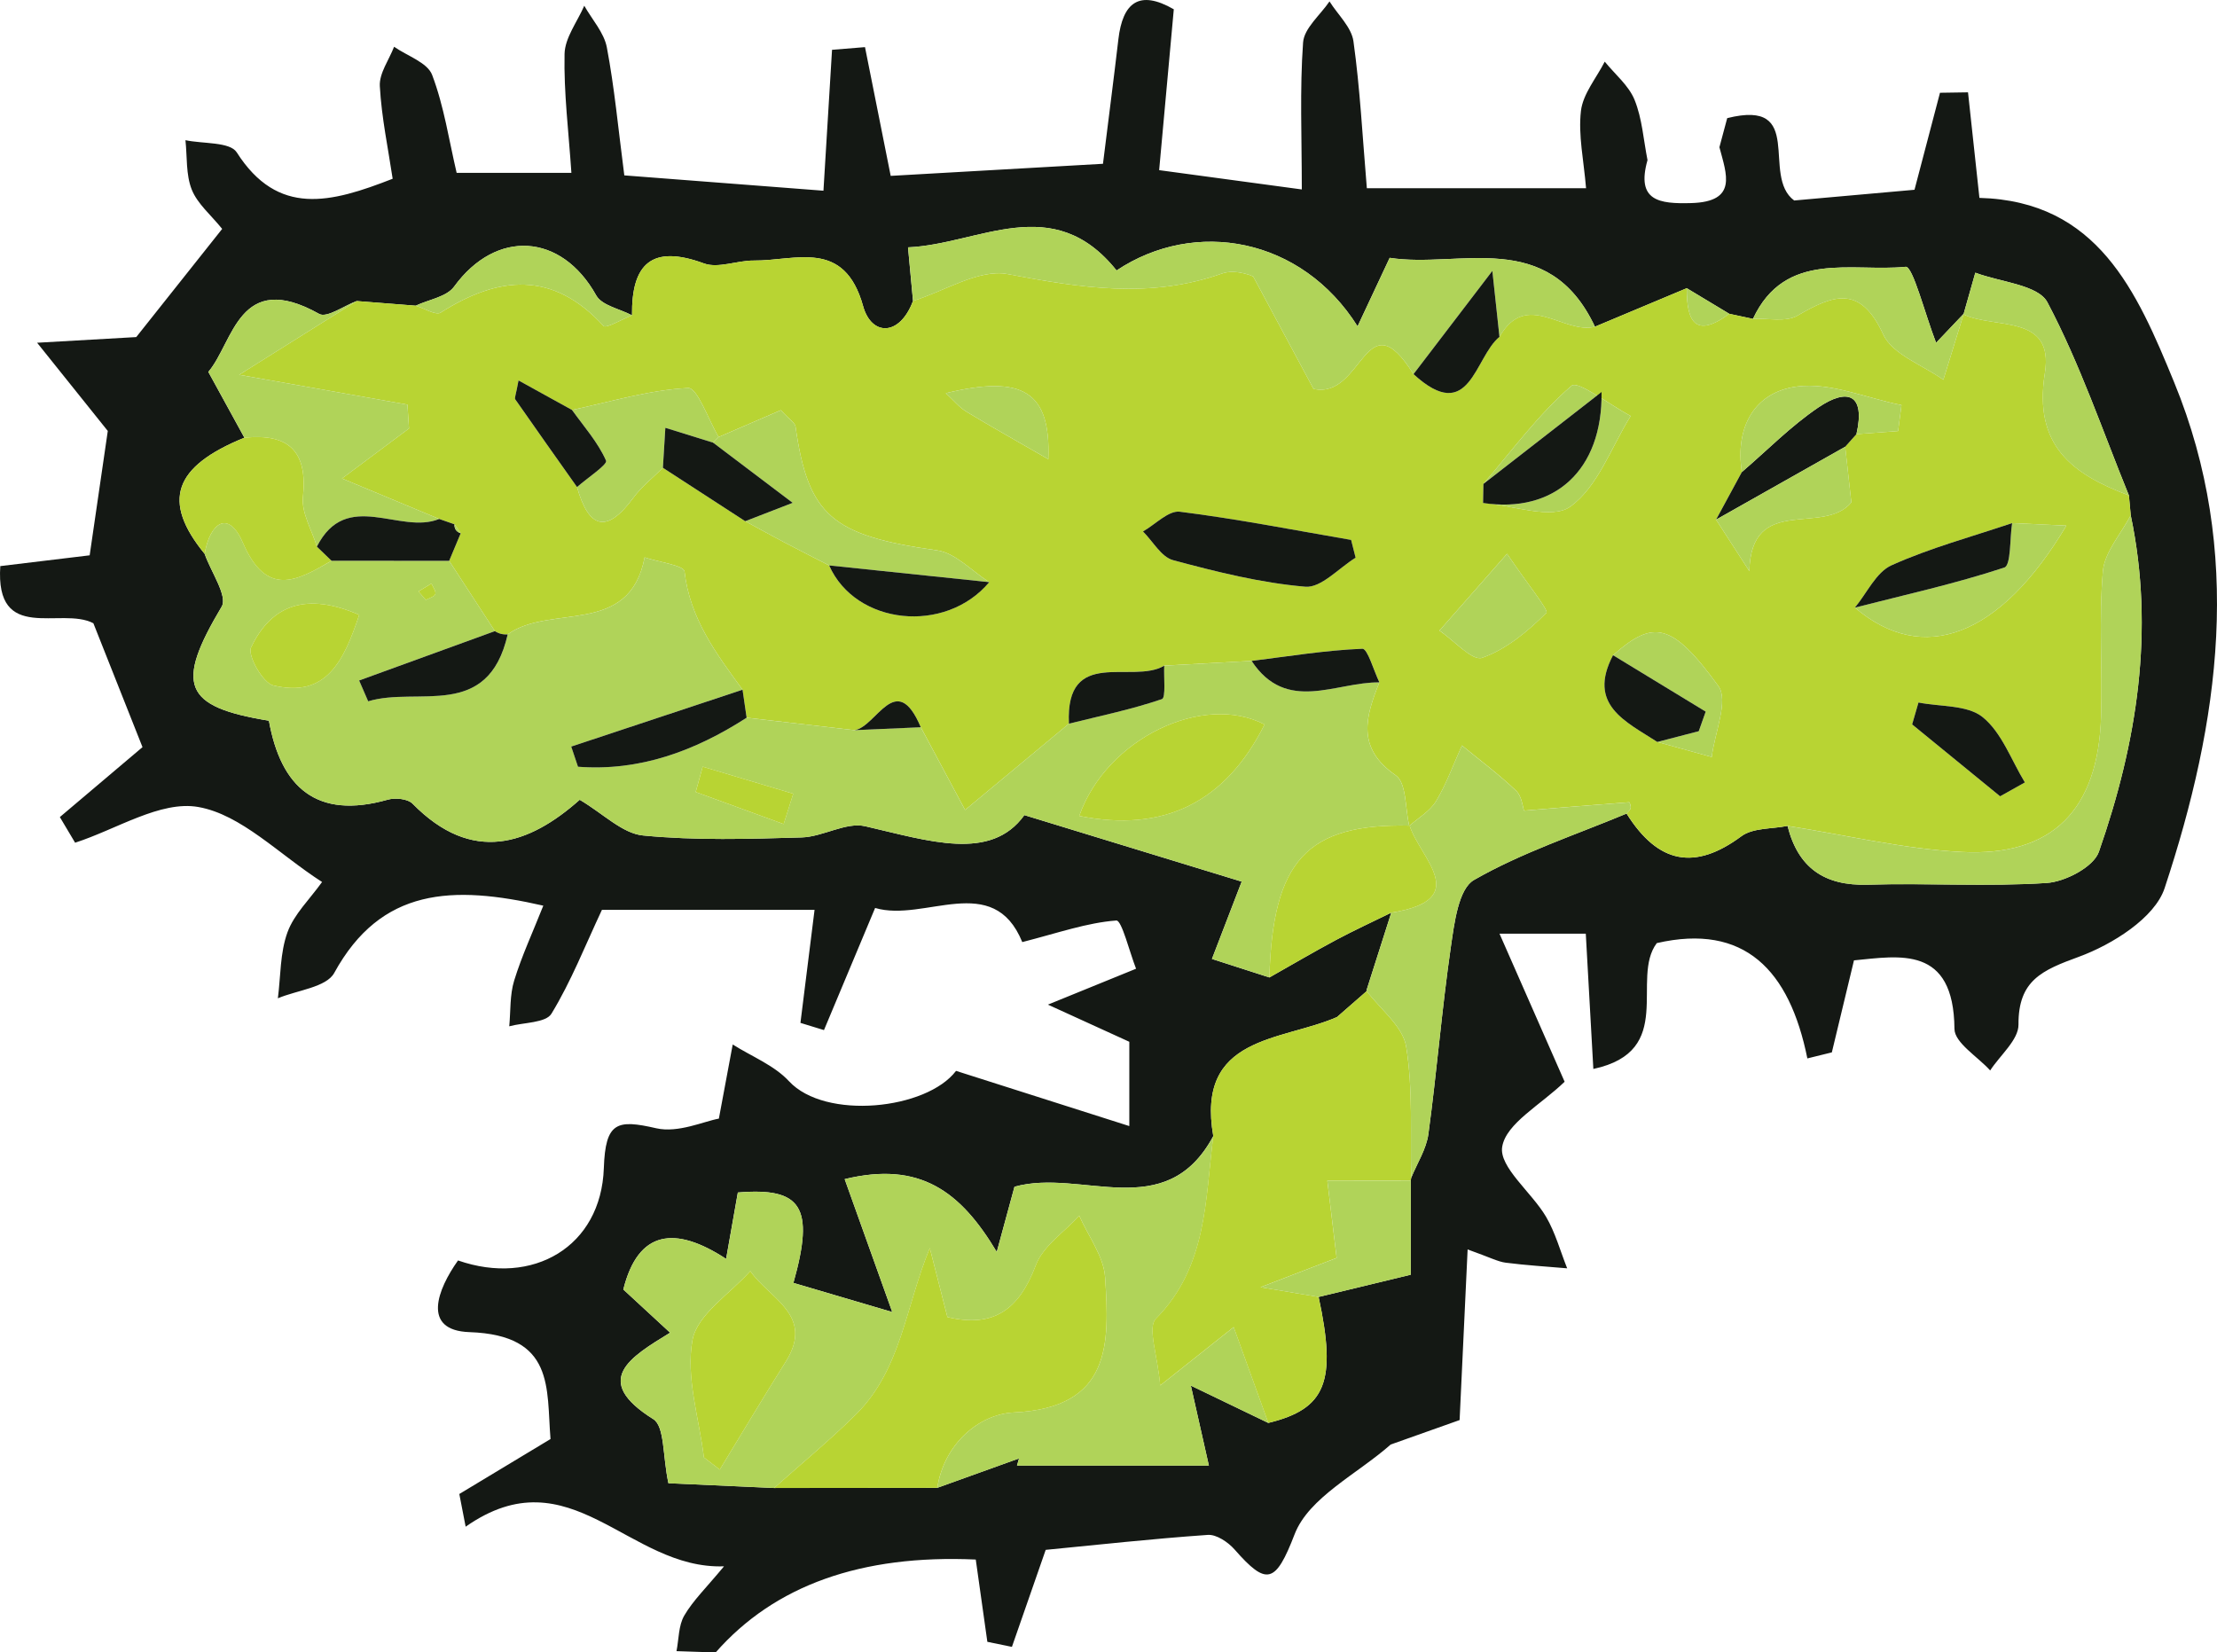 <?xml version="1.0" encoding="UTF-8"?>
<svg id="Layer_1" xmlns="http://www.w3.org/2000/svg" viewBox="0 0 160.167 119.387">
  <defs>
    <style>
      .cls-1 {
        fill: #141814;
      }

      .cls-2 {
        fill: #b0d359;
      }

      .cls-3 {
        fill: #b8d433;
      }
    </style>
  </defs>
  <path class="cls-1" d="M124.219,10.637c.188-.701.375-1.402.563-2.102,5.721-1.43,2.411,4.158,4.838,5.95,2.655-.236,5.736-.511,8.693-.774.644-2.451,1.243-4.73,1.841-7.009.675-.01,1.35-.021,2.025-.031.262,2.426.525,4.853.824,7.626,8.546.231,11.368,6.747,14.069,13.326,5.035,12.263,3.285,24.527-.691,36.55-.711,2.149-3.788,4.074-6.192,4.954-2.65.97-4.386,1.696-4.364,4.901.008,1.099-1.326,2.208-2.046,3.312-.902-1.001-2.572-1.996-2.58-3.004-.051-6.06-3.972-5.264-7.259-4.95-.577,2.399-1.088,4.524-1.599,6.648-.59.145-1.179.29-1.769.436-1.291-6.397-4.552-9.781-10.878-8.331-1.937,2.576,1.44,7.8-4.583,9.092-.207-3.698-.37-6.621-.546-9.772h-6.233c1.972,4.485,3.543,8.057,4.704,10.696-1.734,1.68-4.229,3.006-4.51,4.7-.243,1.461,2.127,3.286,3.166,5.053.673,1.146,1.029,2.479,1.528,3.728-1.481-.129-2.967-.217-4.441-.407-.574-.074-1.118-.376-2.751-.957-.22,4.688-.412,8.762-.579,12.327-1.696.602-3.338,1.185-4.979,1.768-2.404,2.125-5.915,3.823-6.94,6.48-1.379,3.574-2.018,3.747-4.334,1.108-.466-.531-1.309-1.103-1.937-1.059-4.072.284-8.132.733-11.713,1.081-.891,2.56-1.666,4.784-2.44,7.009-.592-.122-1.183-.243-1.775-.365-.282-2.002-.564-4.005-.837-5.945q-12.408-.558-18.791,6.713c-.943-.031-1.886-.063-2.829-.094.171-.866.141-1.85.561-2.571.637-1.093,1.587-2.005,2.872-3.558-6.936.251-11.082-8.174-18.666-2.863-.153-.787-.305-1.575-.458-2.362,2.079-1.254,4.159-2.507,6.589-3.972-.303-3.664.336-7.508-5.855-7.723-3.492-.121-2.299-3.113-.827-5.179,5.397,1.883,10.339-.983,10.534-6.673.114-3.345.955-3.527,3.786-2.878,1.58.362,3.441-.502,4.525-.697.415-2.223.707-3.79 1-5.356,1.371.869,2.997,1.502,4.064,2.653,2.623,2.831,9.941,2.059,12.07-.746,4.156,1.324,8.012,2.552,12.518,3.988v-6.09c-1.521-.694-3.057-1.395-5.881-2.684,2.741-1.117,4.264-1.737,6.369-2.594-.473-1.206-1.036-3.513-1.424-3.484-2.116.158-4.189.891-6.797,1.56-2.103-5.156-7.059-1.409-10.631-2.466-1.352,3.229-2.524,6.027-3.695,8.824-.567-.174-1.133-.347-1.7-.521.32-2.559.639-5.118,1.02-8.168h-15.361c-1.216,2.591-2.226,5.173-3.647,7.504-.41.673-2.0.627-3.049.911.105-1.105.035-2.264.355-3.303.548-1.78,1.34-3.485,2.105-5.413-6.563-1.5-11.728-1.3-15.106,4.862-.571,1.041-2.675,1.241-4.07,1.83.205-1.598.155-3.289.693-4.766.477-1.311,1.606-2.385,2.5-3.636-3.133-2.016-5.835-4.87-8.943-5.419-2.73-.482-5.915,1.62-8.899,2.58-.367-.617-.735-1.234-1.102-1.852,1.933-1.636,3.867-3.272,5.971-5.053-1.136-2.869-2.341-5.912-3.549-8.951-2.336-1.227-7.107,1.513-6.724-4.14,0,0-.014.013-.014.013,2.113-.255,4.226-.509,6.47-.78.513-3.522,1.009-6.922,1.309-8.985-2.156-2.692-3.631-4.533-5.106-6.374,2.224-.127,4.448-.254,7.162-.409,1.721-2.167,3.937-4.957,6.208-7.816-.818-1.014-1.788-1.814-2.197-2.838-.431-1.079-.326-2.372-.456-3.571,1.271.269,3.214.11,3.704.878,2.974,4.663,6.795,3.657,11.266,1.908-.322-2.159-.802-4.416-.928-6.692-.051-.926.664-1.895,1.031-2.845.949.665,2.408,1.137,2.748,2.034.861,2.267,1.218,4.725,1.771,7.076h8.29c-.201-3.006-.554-5.803-.494-8.591.025-1.171.923-2.323,1.424-3.483.563.999,1.428,1.94,1.631,3.008.551,2.907.822,5.867,1.262,9.249,4.906.378,9.727.749,14.387,1.108.242-3.986.431-7.083.62-10.18.794-.065,1.588-.13,2.382-.194.59,2.958,1.18,5.916,1.856,9.302,5.1-.29,10.281-.585,15.336-.873.421-3.385.785-6.186,1.113-8.993.309-2.647,1.495-3.614,4.004-2.17-.343,3.764-.685,7.529-1.058,11.622,3.645.493,7.02.95,10.306,1.394,0-3.803-.152-7.225.092-10.619.074-1.029,1.242-1.98,1.909-2.966.6.957,1.587,1.86,1.73,2.881.477,3.415.651,6.872.968,10.618h15.837c-.166-2.023-.574-3.84-.37-5.585.145-1.238,1.117-2.378,1.719-3.562.74.912,1.734,1.722,2.156,2.763.549,1.354.644,2.892.934,4.35-.833,2.956.843,3.169,3.151,3.106,3.389-.093,2.554-2.093,2.045-4.034ZM141.872,22.662c-.715.753-1.431,1.506-1.999,2.105-.811-2.099-1.681-5.543-2.196-5.491-3.89.396-8.701-1.232-11.036,3.763-.569-.122-1.138-.244-1.707-.366-1.024-.617-2.049-1.233-3.074-1.85-2.211.927-4.421,1.855-6.635,2.781-3.378-7.188-9.806-4.193-14.828-4.976-.861,1.837-1.49,3.178-2.32,4.949-4.038-6.418-11.737-7.816-17.412-4.035-4.607-5.763-9.919-1.898-15.066-1.671.146,1.568.253,2.72.361,3.872-.973,2.598-3.008,2.529-3.603.383-1.361-4.901-4.867-3.276-7.904-3.301-1.207-.01-2.566.587-3.598.207-3.782-1.391-5.236.044-5.195,3.749-.885-.467-2.178-.706-2.587-1.438-2.516-4.512-7.228-4.804-10.267-.633-.539.74-1.83.931-2.774,1.376-1.42-.112-2.84-.224-4.261-.335-.921.339-2.156,1.241-2.713.929-5.802-3.248-6.184,2.043-8.008,4.19,1.083,1.975,1.845,3.365,2.606,4.754-5.129,2.088-5.982,4.58-2.873,8.392.452,1.296,1.682,3.056,1.231,3.814-3.354,5.635-2.811,7.228,3.412,8.241.868,4.819,3.446,7.162,8.589,5.705.54-.153,1.441-.065,1.789.29,4.308,4.387,8.402,2.982,12.076-.282,1.703,1.004,3.078,2.433,4.578,2.58,3.788.369,7.634.254,11.452.141,1.547-.046,3.204-1.13,4.596-.809,4.584,1.055,9.075,2.576,11.498-.803,5.732,1.754,10.564,3.232,15.7,4.804-.725,1.885-1.351,3.513-2.149,5.587,1.513.488,2.831.913,4.152,1.338,1.604-.906,3.192-1.842,4.816-2.71,1.307-.699,2.657-1.316,3.987-1.97-.599,1.879-1.199,3.758-1.798,5.637l.065-.005c-.729.637-1.459,1.273-2.188,1.91-4.04,1.763-10.203,1.32-8.936,8.598-3.444,6.41-9.521,2.302-14.363,3.659-.323,1.187-.677,2.491-1.281,4.71-2.614-4.373-5.547-6.579-10.987-5.259,1.145,3.199,2.144,5.991,3.437,9.602-2.72-.802-4.931-1.454-7.141-2.105,1.555-5.508.573-6.914-4.015-6.532-.239,1.352-.478,2.704-.847,4.797-3.686-2.411-6.355-2.084-7.426,2.212,1.019.941,2.051,1.893,3.381,3.121-2.907,1.785-5.701,3.433-1.218,6.245.833.523.668,2.637,1.095,4.63,2.438.11,5.037.228,7.635.345,3.929-.004,7.859-.008,11.789-.012,1.969-.708,3.938-1.417,5.907-2.125-.049.173-.098.345-.147.518h13.862c-.356-1.579-.693-3.073-1.302-5.778,2.49,1.2,4.042,1.948,5.595,2.696,4.17-1.014,4.953-2.974,3.636-9.102,1.887-.456,3.773-.911,6.656-1.607v-6.806l.032-.194c.428-1.054,1.094-2.075,1.242-3.167.611-4.503.972-9.04,1.625-13.535.247-1.699.547-4.172,1.669-4.816,3.454-1.982,7.318-3.252,11.022-4.798,2.305,3.67,4.962,4.107,8.295,1.639.837-.62,2.209-.518,3.335-.747.761,3.013,2.642,4.341,5.795,4.245,4.309-.131,8.636.157,12.93-.124,1.341-.088,3.388-1.161,3.768-2.251,2.749-7.88,4.052-15.978,2.3-24.32-.043-.476-.087-.951-.13-1.427-1.905-4.681-3.538-9.505-5.886-13.952-.674-1.275-3.416-1.458-5.21-2.142-.285,1.005-.57,2.009-.855,3.014l.018-.055Z"/>
  <path class="cls-3" d="M25.773,21.75c1.42.112,2.84.224,4.258.334.612.183,1.453.724,1.807.499,4.197-2.664,8.099-3.033,11.764.965.186.203,1.351-.491,2.06-.768-.041-3.705,1.413-5.141,5.195-3.749,1.032.38,2.39-.217,3.598-.207,3.036.026,6.543-1.6,7.904,3.301.596,2.145,2.631,2.215,3.604-.384,2.292-.707,4.757-2.331,6.841-1.938,5.238.989,10.273,1.8,15.483-.043,1.056-.373,2.475.28,2.269.25,2,3.725,3.421,6.374,4.34,8.086,3.592.784,3.728-6.645,7.222-1.065,4.084,3.735,4.393-1.219,6.212-2.699,1.964-3.429,4.636-.144,6.899-.728,2.211-.927,4.421-1.855,6.631-2.783-.007,2.33.569,3.693,3.074,1.85.569.122,1.138.244,1.709.366,1.085-.056,2.379.252,3.213-.233,2.598-1.509,4.536-2.254,6.202,1.361.668,1.45,2.847,2.204,4.339,3.274l1.476-4.779s-.018.055-.018.055c2.243,1.074,6.562-.06,5.878,4.238-.837,5.255,1.997,7.312,6.073,8.842.043.476.087.951.132,1.43-.703,1.352-1.895,2.658-2.015,4.057-.298,3.472-.023,6.989-.13,10.483-.207,6.73-3.498,10.127-10.061,9.79-4.217-.216-8.394-1.229-12.588-1.884-1.126.23-2.498.127-3.335.747-3.333,2.468-5.99,2.03-8.294-1.639.103-.129.258-.245.294-.391.033-.132-.075-.428-.103-.426-2.453.181-4.904.384-7.601.605-.096-.258-.156-1.038-.577-1.441-1.226-1.171-2.596-2.19-3.909-3.268-.609,1.349-1.111,2.761-1.867,4.022-.434.724-1.277,1.204-1.937,1.793-.302-1.255-.19-3.111-.982-3.658-2.862-1.978-2.174-4.246-1.176-6.716-.411-.85-.853-2.445-1.229-2.429-2.676.109-5.338.547-8.005.88l-6.309.342c-2.306,1.379-7.153-1.417-6.885,4.191-2.25,1.869-4.499,3.739-7.504,6.236-1.119-2.09-2.159-4.033-3.2-5.976-1.785-4.225-3.199-.018-4.787.211-2.598-.301-5.197-.602-7.795-.903-.099-.674-.197-1.348-.296-2.022-1.896-2.594-3.81-5.141-4.193-8.54-.05-.442-1.878-.683-2.883-1.017-1.101,5.76-6.807,3.327-9.89,5.56-.336.026-.644-.052-.927-.235-1.101-1.692-2.202-3.385-3.303-5.077.279-.664.556-1.328.834-1.992-.149-.216-.298-.432-.447-.648-.369-.129-.738-.258-1.106-.387-2.392-.996-4.784-1.992-7.022-2.924,1.599-1.194,3.22-2.403,4.84-3.613-.038-.575-.076-1.149-.114-1.724-3.701-.655-7.401-1.31-12.158-2.152,3.542-2.222,6.019-3.777,8.496-5.331ZM119.733,53.606c1.311.363,2.622.725,3.932,1.088.207-1.743,1.236-4.085.479-5.127-3.357-4.62-4.704-4.803-7.61-2.228-1.884,3.595.927,4.794,3.199,6.267ZM41.326,29.621c-1.209-.667-2.418-1.335-3.865-2.134-.194,1.057-.303,1.27-.239,1.363,1.476,2.12,2.971,4.227,4.463,6.336.838,2.951,2.106,3.446,4.068.783.597-.81,1.419-1.453,2.138-2.172,1.982,1.286,3.964,2.573,5.946,3.859.945.512,1.884,1.032,2.835,1.533,1.071.564,2.152,1.109,3.228,1.662,1.909,4.316,8.397,4.993,11.567,1.207-1.253-.794-2.433-2.108-3.77-2.296-7.564-1.06-9.311-2.479-10.225-8.948-.037-.259-.407-.471-1.059-1.179-1.376.594-2.935,1.266-4.495,1.94-.739-1.244-1.532-3.575-2.206-3.541-2.815.141-5.593.994-8.385,1.586ZM134.119,31.367c1.003-.074,2.006-.148,3.009-.223.081-.625.163-1.251.244-1.877-2.522-.502-5.128-1.655-7.544-1.342-3.075.398-4.489,2.927-3.989,6.181-.621,1.145-1.241,2.291-1.862,3.437.801,1.24,1.602,2.479,2.404,3.718.139-5.613,5.337-2.511,7.369-4.965-.13-1.168-.288-2.594-.446-4.019l.815-.911ZM145.365,37.794c-2.917.986-5.917,1.789-8.712,3.048-1.115.502-1.776,2.01-2.644,3.06,4.911,4.184,10.471,2.139,15.275-5.925-1.447-.068-2.683-.126-3.918-.183ZM107.144,36.34c2.15.16,4.949,1.228,6.297.265,1.996-1.426,2.962-4.294,4.367-6.548-1.471-.786-3.812-2.581-4.267-2.189-2.387,2.06-4.296,4.673-6.371,7.093-.009.459-.017.919-.026,1.378ZM97.937,40.294c-.109-.428-.217-.857-.326-1.285-4.121-.709-8.23-1.519-12.375-2.038-.815-.102-1.771.922-2.662,1.426.717.716,1.323,1.844,2.171,2.073,3.139.846,6.338,1.645,9.56,1.92,1.143.098,2.417-1.353,3.632-2.096ZM108.876,40.01c-2.141,2.432-3.512,3.991-4.884,5.549,1.046.709,2.372,2.216,3.083,1.967,1.743-.609,3.311-1.919,4.646-3.252.18-.18-1.388-2.111-2.846-4.265ZM144.497,57.531c.597-.334,1.194-.668,1.79-1.002-.984-1.611-1.665-3.594-3.046-4.715-1.106-.897-3.062-.745-4.641-1.059-.153.527-.305,1.055-.458,1.582,2.118,1.731,4.237,3.462,6.355,5.193ZM75.736,33.176c.185-4.891-1.83-6.113-7.406-4.769.58.531.974,1.025,1.482,1.333,1.798,1.09,3.634,2.116,5.923,3.436Z"/>
  <path class="cls-2" d="M66.523,52.545c1.04,1.943,2.08,3.886,3.2,5.976,3.005-2.497,5.255-4.367,7.503-6.237,2.25-.558,4.531-1.029,6.718-1.774.296-.101.123-1.577.168-2.416,2.103-.114,4.206-.228,6.31-.343,2.523,3.818,6.075,1.513,9.233,1.551-.998,2.47-1.686,4.738,1.176,6.716.792.547.679,2.403.982,3.658,0,0,.025-.027.025-.027-7.419-.156-9.897,2.527-10.131,10.972-1.318-.425-2.636-.85-4.149-1.338.798-2.074,1.424-3.701,2.149-5.587-5.136-1.571-9.969-3.05-15.7-4.804-2.424,3.379-6.915,1.857-11.498.803-1.393-.32-3.049.763-4.596.809-3.817.113-7.664.229-11.452-.141-1.5-.146-2.875-1.575-4.578-2.58-3.674,3.264-7.768,4.669-12.076.282-.348-.355-1.249-.443-1.789-.29-5.143,1.457-7.721-.887-8.589-5.705-6.223-1.013-6.765-2.606-3.412-8.241.452-.758-.779-2.518-1.231-3.815.376-2.224,1.709-3.231,2.755-.814,1.726,3.986,3.896,2.781,6.41,1.313,2.833.003,5.666.006,8.5.008,1.101,1.692,2.202,3.385,3.304,5.077-3.268,1.189-6.538,2.377-9.807,3.566l.653,1.504c3.578-1.089,8.655,1.419,10.08-4.835,3.083-2.233,8.79.2,9.89-5.56,1.004.334,2.833.575,2.883,1.017.383,3.399,2.297,5.946,4.194,8.541-4.125,1.369-8.252,2.738-12.378,4.107.163.486.326.972.489,1.458,4.426.337,8.421-1.119,12.184-3.543,2.598.301,5.197.602,7.795.902,1.596-.071,3.192-.14,4.787-.21ZM77.969,58.95q9.155,1.838,13.39-6.607c-4.411-2.308-11.408.981-13.39,6.607ZM25.952,44.422c-3.749-1.63-6.319-.787-7.814,2.354-.273.574.848,2.564,1.604,2.745,3.806.916,5.085-1.709,6.21-5.1ZM50.766,55.392c-.169.61-.337,1.22-.506,1.829,2.118.773,4.237,1.545,6.355,2.318.231-.731.461-1.462.692-2.194-2.18-.651-4.361-1.303-6.542-1.954ZM30.762,43.346c.251-.142.631-.234.689-.424.063-.207-.174-.505-.28-.764-.313.191-.626.382-.939.572.173.201.346.402.53.615Z"/>
  <path class="cls-2" d="M91.629,102.808c-1.553-.748-3.106-1.496-5.595-2.696.61,2.705.946,4.199,1.302,5.778h-13.862c.049-.173.098-.345.147-.518-1.969.708-3.938,1.417-5.906,2.125.495-3.197,3.033-5.328,5.532-5.447,7.067-.336,6.905-4.975,6.592-9.765-.099-1.518-1.218-2.969-1.869-4.451-1.077,1.181-2.614,2.188-3.137,3.577-1.191,3.161-3.002,4.556-6.386,3.747-.456-1.785-.865-3.386-1.273-4.987-1.76,4.251-2.058,8.768-5.332,12.016-1.881,1.866-3.938,3.554-5.915,5.322-2.599-.118-5.197-.235-7.635-.345-.427-1.992-.261-4.107-1.095-4.63-4.484-2.813-1.69-4.46,1.218-6.245-1.331-1.228-2.362-2.18-3.381-3.121,1.071-4.297,3.74-4.623,7.426-2.212.37-2.093.608-3.445.85-4.795,4.585-.384,5.567,1.022,4.012,6.53,2.209.651,4.421,1.303,7.141,2.105-1.293-3.611-2.292-6.404-3.437-9.602,5.44-1.32,8.374.887,10.987,5.259.603-2.219.958-3.523,1.281-4.71,4.843-1.357,10.919,2.75,14.363-3.657-.592,4.634-.44,9.438-4.151,13.196-.624.632.128,2.624.315,4.817,2.386-1.895,3.621-2.875,5.308-4.214.927,2.566,1.715,4.746,2.503,6.926ZM50.854,105.296c.382.294.763.588,1.145.883,1.585-2.599,3.141-5.216,4.763-7.791,2.124-3.372-1.195-4.571-2.557-6.555-1.464,1.647-3.836,3.128-4.177,4.982-.495,2.685.479,5.64.826,8.48Z"/>
  <path class="cls-3" d="M91.629,102.808c-.788-2.18-1.576-4.36-2.503-6.926-1.687,1.339-2.921,2.32-5.308,4.214-.187-2.193-.939-4.185-.315-4.817,3.711-3.758,3.559-8.561,4.151-13.196-1.267-7.281,4.896-6.838,8.935-8.6.729-.636,1.459-1.274,2.189-1.911,0,0-.065.005-.064.005,1.001,1.336,2.633,2.569,2.872,4.029.507,3.101.288,6.32.366,9.49,0,0-.032.194-.032.198-1.905.004-3.811.004-6.029.004.245,2.028.456,3.771.674,5.585-1.517.584-2.894,1.115-5.496,2.117,2.321.39,3.258.547,4.194.704,1.317,6.129.534,8.088-3.636,9.102Z"/>
  <path class="cls-3" d="M55.925,107.509c1.978-1.768,4.035-3.456,5.915-5.322,3.274-3.248,3.572-7.765,5.332-12.016.409,1.601.818,3.203,1.273,4.987,3.384.81,5.195-.586,6.386-3.747.523-1.389,2.061-2.396,3.137-3.577.652,1.482,1.77,2.933,1.869,4.451.313,4.79.474,9.43-6.592,9.765-2.499.119-5.037,2.249-5.532,5.447-3.931.004-7.86.008-11.79.012Z"/>
  <path class="cls-2" d="M102.118,27.032c-3.494-5.58-3.63,1.849-7.222,1.065-.919-1.712-2.341-4.361-4.34-8.086.206.03-1.213-.624-2.269-.25-5.21,1.843-10.246,1.032-15.483.043-2.084-.394-4.549,1.231-6.841,1.938-.107-1.151-.215-2.303-.361-3.871,5.147-.227,10.46-4.092,15.066,1.671,5.674-3.781,13.373-2.383,17.412,4.035.83-1.771,1.459-3.112,2.32-4.949,5.021.783,11.449-2.211,14.829,4.977-2.262.585-4.934-2.7-6.899.733-.129-1.183-.257-2.37-.514-4.765-2.421,3.17-4.059,5.315-5.697,7.46Z"/>
  <path class="cls-2" d="M101.953,85.098c-.079-3.171.14-6.39-.366-9.49-.239-1.46-1.871-2.693-2.872-4.029.599-1.879,1.198-3.759,1.797-5.639,5.932-.94,2.065-3.945,1.325-6.291,0,0-.025.027-.025.027.659-.59,1.503-1.069,1.937-1.793.755-1.261,1.258-2.673,1.867-4.022,1.313,1.079,2.684,2.098,3.909,3.268.421.402.481,1.183.577,1.441,2.697-.221,5.148-.424,7.601-.605.029-.002.136.294.103.426-.036.146-.191.262-.294.391-3.705,1.546-7.568,2.815-11.023,4.798-1.123.644-1.422,3.117-1.669,4.816-.653,4.495-1.014,9.033-1.625,13.535-.148,1.092-.814,2.113-1.242,3.167Z"/>
  <path class="cls-2" d="M129.142,59.674c4.195.656,8.371,1.668,12.588,1.884,6.562.336,9.854-3.06,10.061-9.79.107-3.494-.168-7.011.13-10.483.12-1.399,1.312-2.705,2.015-4.057,1.75,8.339.448,16.437-2.301,24.316-.381,1.091-2.428,2.163-3.768,2.251-4.294.281-8.622-.007-12.93.124-3.153.096-5.033-1.232-5.795-4.245Z"/>
  <path class="cls-2" d="M25.773,21.75c-2.477,1.554-4.954,3.109-8.496,5.331,4.756.842,8.457,1.497,12.158,2.152.038.575.076,1.149.114,1.724-1.621,1.21-3.241,2.419-4.84,3.613,2.238.932,4.63,1.928,7.023,2.925-2.832,1.169-6.694-2.217-8.838,1.999-.36-1.198-1.124-2.439-1.004-3.587.348-3.34-1.053-4.601-4.231-4.283-.762-1.39-1.524-2.78-2.606-4.754,1.825-2.147,2.206-7.438,8.008-4.19.557.312,1.792-.591,2.713-.929Z"/>
  <path class="cls-3" d="M101.837,59.649c.74,2.346,4.607,5.35-1.325,6.291-1.33.654-2.68,1.272-3.987,1.971-1.624.868-3.212,1.804-4.817,2.71.232-8.444,2.71-11.127,10.13-10.971Z"/>
  <path class="cls-3" d="M17.657,31.624c3.178-.318,4.579.942,4.231,4.283-.12,1.148.644,2.389,1.005,3.588.352.341.704.679,1.056,1.019-2.514,1.468-4.684,2.673-6.41-1.313-1.047-2.417-2.38-1.41-2.755.814-3.108-3.811-2.255-6.303,2.874-8.391Z"/>
  <path class="cls-2" d="M153.804,35.797c-4.076-1.53-6.91-3.587-6.073-8.842.684-4.298-3.635-3.164-5.878-4.238.285-1.004.57-2.009.855-3.014,1.794.684,4.536.867,5.21,2.142,2.349,4.447,3.981,9.271,5.886,13.952Z"/>
  <path class="cls-2" d="M141.872,22.662l-1.476,4.779c-1.491-1.071-3.67-1.824-4.339-3.274-1.666-3.615-3.604-2.87-6.202-1.361-.834.484-2.128.177-3.213.233,2.333-4.995,7.143-3.367,11.034-3.763.514-.052,1.385,3.392,2.196,5.491.569-.599,1.284-1.352,1.999-2.105Z"/>
  <path class="cls-2" d="M95.265,93.706c-.937-.157-1.873-.314-4.194-.704,2.602-1.002,3.978-1.532,5.496-2.117-.219-1.814-.43-3.558-.674-5.585,2.219,0,4.124,0,6.029-.004-0,2.363-0,4.73-0,6.803-2.882.696-4.769,1.152-6.656,1.607Z"/>
  <path class="cls-2" d="M45.661,22.78c-.709.277-1.874.971-2.06.768-3.664-3.998-7.567-3.63-11.764-.965-.354.225-1.195-.316-1.807-.499.946-.443,2.237-.635,2.776-1.375,3.039-4.171,7.751-3.879,10.267.633.408.732,1.702.971,2.587,1.438Z"/>
  <path class="cls-2" d="M124.934,22.673c-2.505,1.844-3.081.48-3.074-1.85,1.025.617,2.05,1.233,3.074,1.85Z"/>
  <path class="cls-2" d="M98.778,71.573c-.73.637-1.46,1.274-2.189,1.911.73-.637,1.459-1.274,2.189-1.911Z"/>
  <path class="cls-1" d="M97.937,40.294c-1.214.744-2.489,2.194-3.632,2.096-3.222-.275-6.42-1.074-9.56-1.92-.848-.229-1.454-1.357-2.171-2.073.891-.504,1.847-1.528,2.662-1.426,4.145.519,8.254,1.329,12.375,2.038.109.428.217.857.326,1.285Z"/>
  <path class="cls-2" d="M59.901,40.852c-1.077-.553-2.157-1.099-3.228-1.662-.951-.5-1.89-1.021-2.835-1.533.927-.359,1.854-.718,3.43-1.328-2.316-1.751-4.033-3.05-5.751-4.348.133-.136.267-.271.402-.405,1.559-.673,3.118-1.345,4.494-1.939.651.708,1.022.92,1.059,1.179.914,6.469,2.661,7.888,10.225,8.948,1.338.187,2.518,1.502,3.771,2.296-3.855-.402-7.712-.805-11.568-1.208Z"/>
  <path class="cls-2" d="M107.169,34.962c2.075-2.421,3.985-5.033,6.371-7.093.454-.392,2.796,1.403,4.267,2.189-1.405,2.254-2.371,5.121-4.367,6.548-1.348.963-4.147-.105-6.298-.266,5.141.777,8.643-2.346,8.562-8.018-2.962,2.304-5.749,4.472-8.536,6.64Z"/>
  <path class="cls-2" d="M145.365,37.794c1.236.058,2.471.116,3.918.183-4.804,8.064-10.364,10.108-15.278,5.923,3.612-.922,7.263-1.73,10.797-2.895.487-.161.389-2.097.562-3.211Z"/>
  <path class="cls-1" d="M123.977,37.544c.621-1.145,1.241-2.291,1.863-3.439,1.831-1.573,3.541-3.321,5.525-4.665,2.109-1.428,3.417-.977,2.754,1.927-.272.304-.543.607-.812.909-3.108,1.754-6.219,3.511-9.33,5.268Z"/>
  <path class="cls-1" d="M59.901,40.852c3.856.403,7.712.805,11.568,1.208-3.17,3.785-9.659,3.108-11.568-1.208Z"/>
  <path class="cls-2" d="M47.891,33.797c-.719.719-1.541,1.363-2.138,2.172-1.962,2.663-3.23,2.167-4.066-.781.742-.652,2.218-1.63,2.097-1.906-.583-1.325-1.597-2.459-2.458-3.662,2.792-.592,5.571-1.444,8.385-1.586.674-.034,1.468,2.297,2.207,3.541-.135.133-.269.268-.402.404-1.149-.357-2.299-.715-3.449-1.072-.059.963-.118,1.926-.177,2.889Z"/>
  <path class="cls-1" d="M145.365,37.794c-.173,1.114-.075,3.05-.562,3.211-3.534,1.165-7.186,1.972-10.797,2.895.871-1.048,1.532-2.556,2.647-3.058,2.795-1.259,5.794-2.062,8.712-3.048Z"/>
  <path class="cls-1" d="M47.891,33.797c.059-.963.118-1.926.177-2.889,1.15.357,2.299.714,3.449,1.072,1.717,1.299,3.434,2.597,5.75,4.349-1.576.61-2.503.969-3.43,1.328-1.982-1.286-3.964-2.573-5.946-3.859Z"/>
  <path class="cls-2" d="M108.876,40.01c1.458,2.154,3.026,4.085,2.846,4.265-1.335,1.333-2.903,2.643-4.646,3.252-.712.249-2.037-1.259-3.083-1.967,1.371-1.558,2.743-3.117,4.884-5.549Z"/>
  <path class="cls-1" d="M144.497,57.531c-2.118-1.731-4.237-3.462-6.355-5.193.153-.527.305-1.055.458-1.582,1.579.314,3.535.162,4.641,1.059,1.381,1.12,2.063,3.104,3.046,4.715-.597.334-1.194.668-1.79,1.002Z"/>
  <path class="cls-1" d="M53.941,51.854c-3.763,2.424-7.758,3.881-12.184,3.543-.163-.486-.326-.972-.489-1.458,4.126-1.369,8.252-2.737,12.378-4.107.098.673.197,1.348.295,2.022Z"/>
  <path class="cls-1" d="M36.679,45.834c-1.425,6.254-6.502,3.746-10.08,4.835l-.653-1.504c3.269-1.189,6.539-2.377,9.807-3.566.282.183.591.261.926.235Z"/>
  <path class="cls-2" d="M123.977,37.544c3.111-1.756,6.222-3.513,9.33-5.268.155,1.427.313,2.853.443,4.021-2.033,2.454-7.23-.648-7.369,4.965-.801-1.24-1.602-2.479-2.404-3.718Z"/>
  <path class="cls-1" d="M41.326,29.621c.861,1.202,1.875,2.337,2.458,3.662.121.276-1.355,1.254-2.097,1.906-1.494-2.112-2.989-4.219-4.465-6.339-.064-.092.046-.305.239-1.363,1.446.798,2.656,1.466,3.865,2.134Z"/>
  <path class="cls-2" d="M116.534,47.339c2.905-2.575,4.253-2.392,7.61,2.228.758,1.043-.272,3.384-.479,5.127-1.311-.363-2.622-.726-3.931-1.088.999-.259,1.996-.518,2.994-.777.167-.472.334-.943.501-1.415-2.232-1.358-4.463-2.717-6.694-4.075Z"/>
  <path class="cls-1" d="M107.169,34.962c2.787-2.168,5.574-4.336,8.536-6.64.081,5.672-3.421,8.794-8.562,8.018.009-.459.018-.918.026-1.377Z"/>
  <path class="cls-1" d="M102.118,27.032c1.638-2.145,3.276-4.29,5.697-7.46.257,2.395.385,3.583.514,4.765-1.817,1.476-2.126,6.429-6.21,2.695Z"/>
  <path class="cls-1" d="M116.534,47.339c2.232,1.358,4.463,2.717,6.694,4.075-.167.472-.334.943-.501,1.415-.998.259-1.995.518-2.994.777-2.273-1.474-5.084-2.672-3.2-6.267Z"/>
  <path class="cls-1" d="M84.111,48.095c-.044.839.128,2.315-.168,2.416-2.187.745-4.468,1.216-6.718,1.774-.267-5.606,4.58-2.811,6.886-4.189Z"/>
  <path class="cls-1" d="M23.949,40.514c-.352-.339-.704-.678-1.056-1.019,2.143-4.217,6.006-.832,8.838-2.0.368.129.737.258,1.103.385-.013.328.138.545.45.65-.278.664-.556,1.328-.834,1.992-2.834-.003-5.667-.005-8.5-.008Z"/>
  <path class="cls-1" d="M99.654,49.302c-3.158-.038-6.71,2.268-9.233-1.551,2.666-.332,5.328-.77,8.004-.879.376-.015.817,1.58,1.229,2.429Z"/>
  <path class="cls-2" d="M134.119,31.367c.663-2.904-.645-3.356-2.754-1.927-1.984,1.344-3.694,3.093-5.525,4.665-.501-3.252.912-5.781,3.988-6.179,2.416-.313,5.022.84,7.544,1.342-.081.625-.163,1.251-.244,1.877-1.003.074-2.006.148-3.009.223Z"/>
  <path class="cls-2" d="M75.736,33.176c-2.289-1.32-4.126-2.346-5.923-3.436-.508-.308-.903-.803-1.482-1.333,5.576-1.344,7.591-.122,7.406,4.769Z"/>
  <path class="cls-1" d="M66.523,52.545c-1.596.07-3.191.139-4.787.21,1.589-.228,3.002-4.435,4.787-.21Z"/>
  <path class="cls-2" d="M33.283,38.53c-.312-.105-.463-.322-.45-.65.151.218.3.434.45.65Z"/>
  <path class="cls-3" d="M77.969,58.95c1.982-5.626,8.979-8.914,13.39-6.607q-4.234,8.445-13.39,6.607Z"/>
  <path class="cls-3" d="M25.952,44.422c-1.124,3.391-2.404,6.016-6.21,5.1-.755-.182-1.877-2.172-1.604-2.745,1.494-3.142,4.064-3.985,7.814-2.354Z"/>
  <path class="cls-3" d="M50.766,55.392c2.18.651,4.361,1.303,6.542,1.954-.231.731-.461,1.462-.692,2.194-2.118-.773-4.237-1.545-6.355-2.318.169-.61.337-1.22.506-1.829Z"/>
  <path class="cls-3" d="M30.762,43.346c-.183-.213-.357-.414-.53-.615.313-.191.626-.382.939-.572.106.258.342.556.28.764-.058.19-.438.282-.689.424Z"/>
  <path class="cls-3" d="M50.854,105.296c-.347-2.84-1.321-5.795-.826-8.48.342-1.854,2.713-3.335,4.177-4.982,1.363,1.984,4.681,3.183,2.557,6.555-1.622,2.575-3.178,5.192-4.763,7.791-.382-.294-.763-.588-1.145-.883Z"/>
</svg>